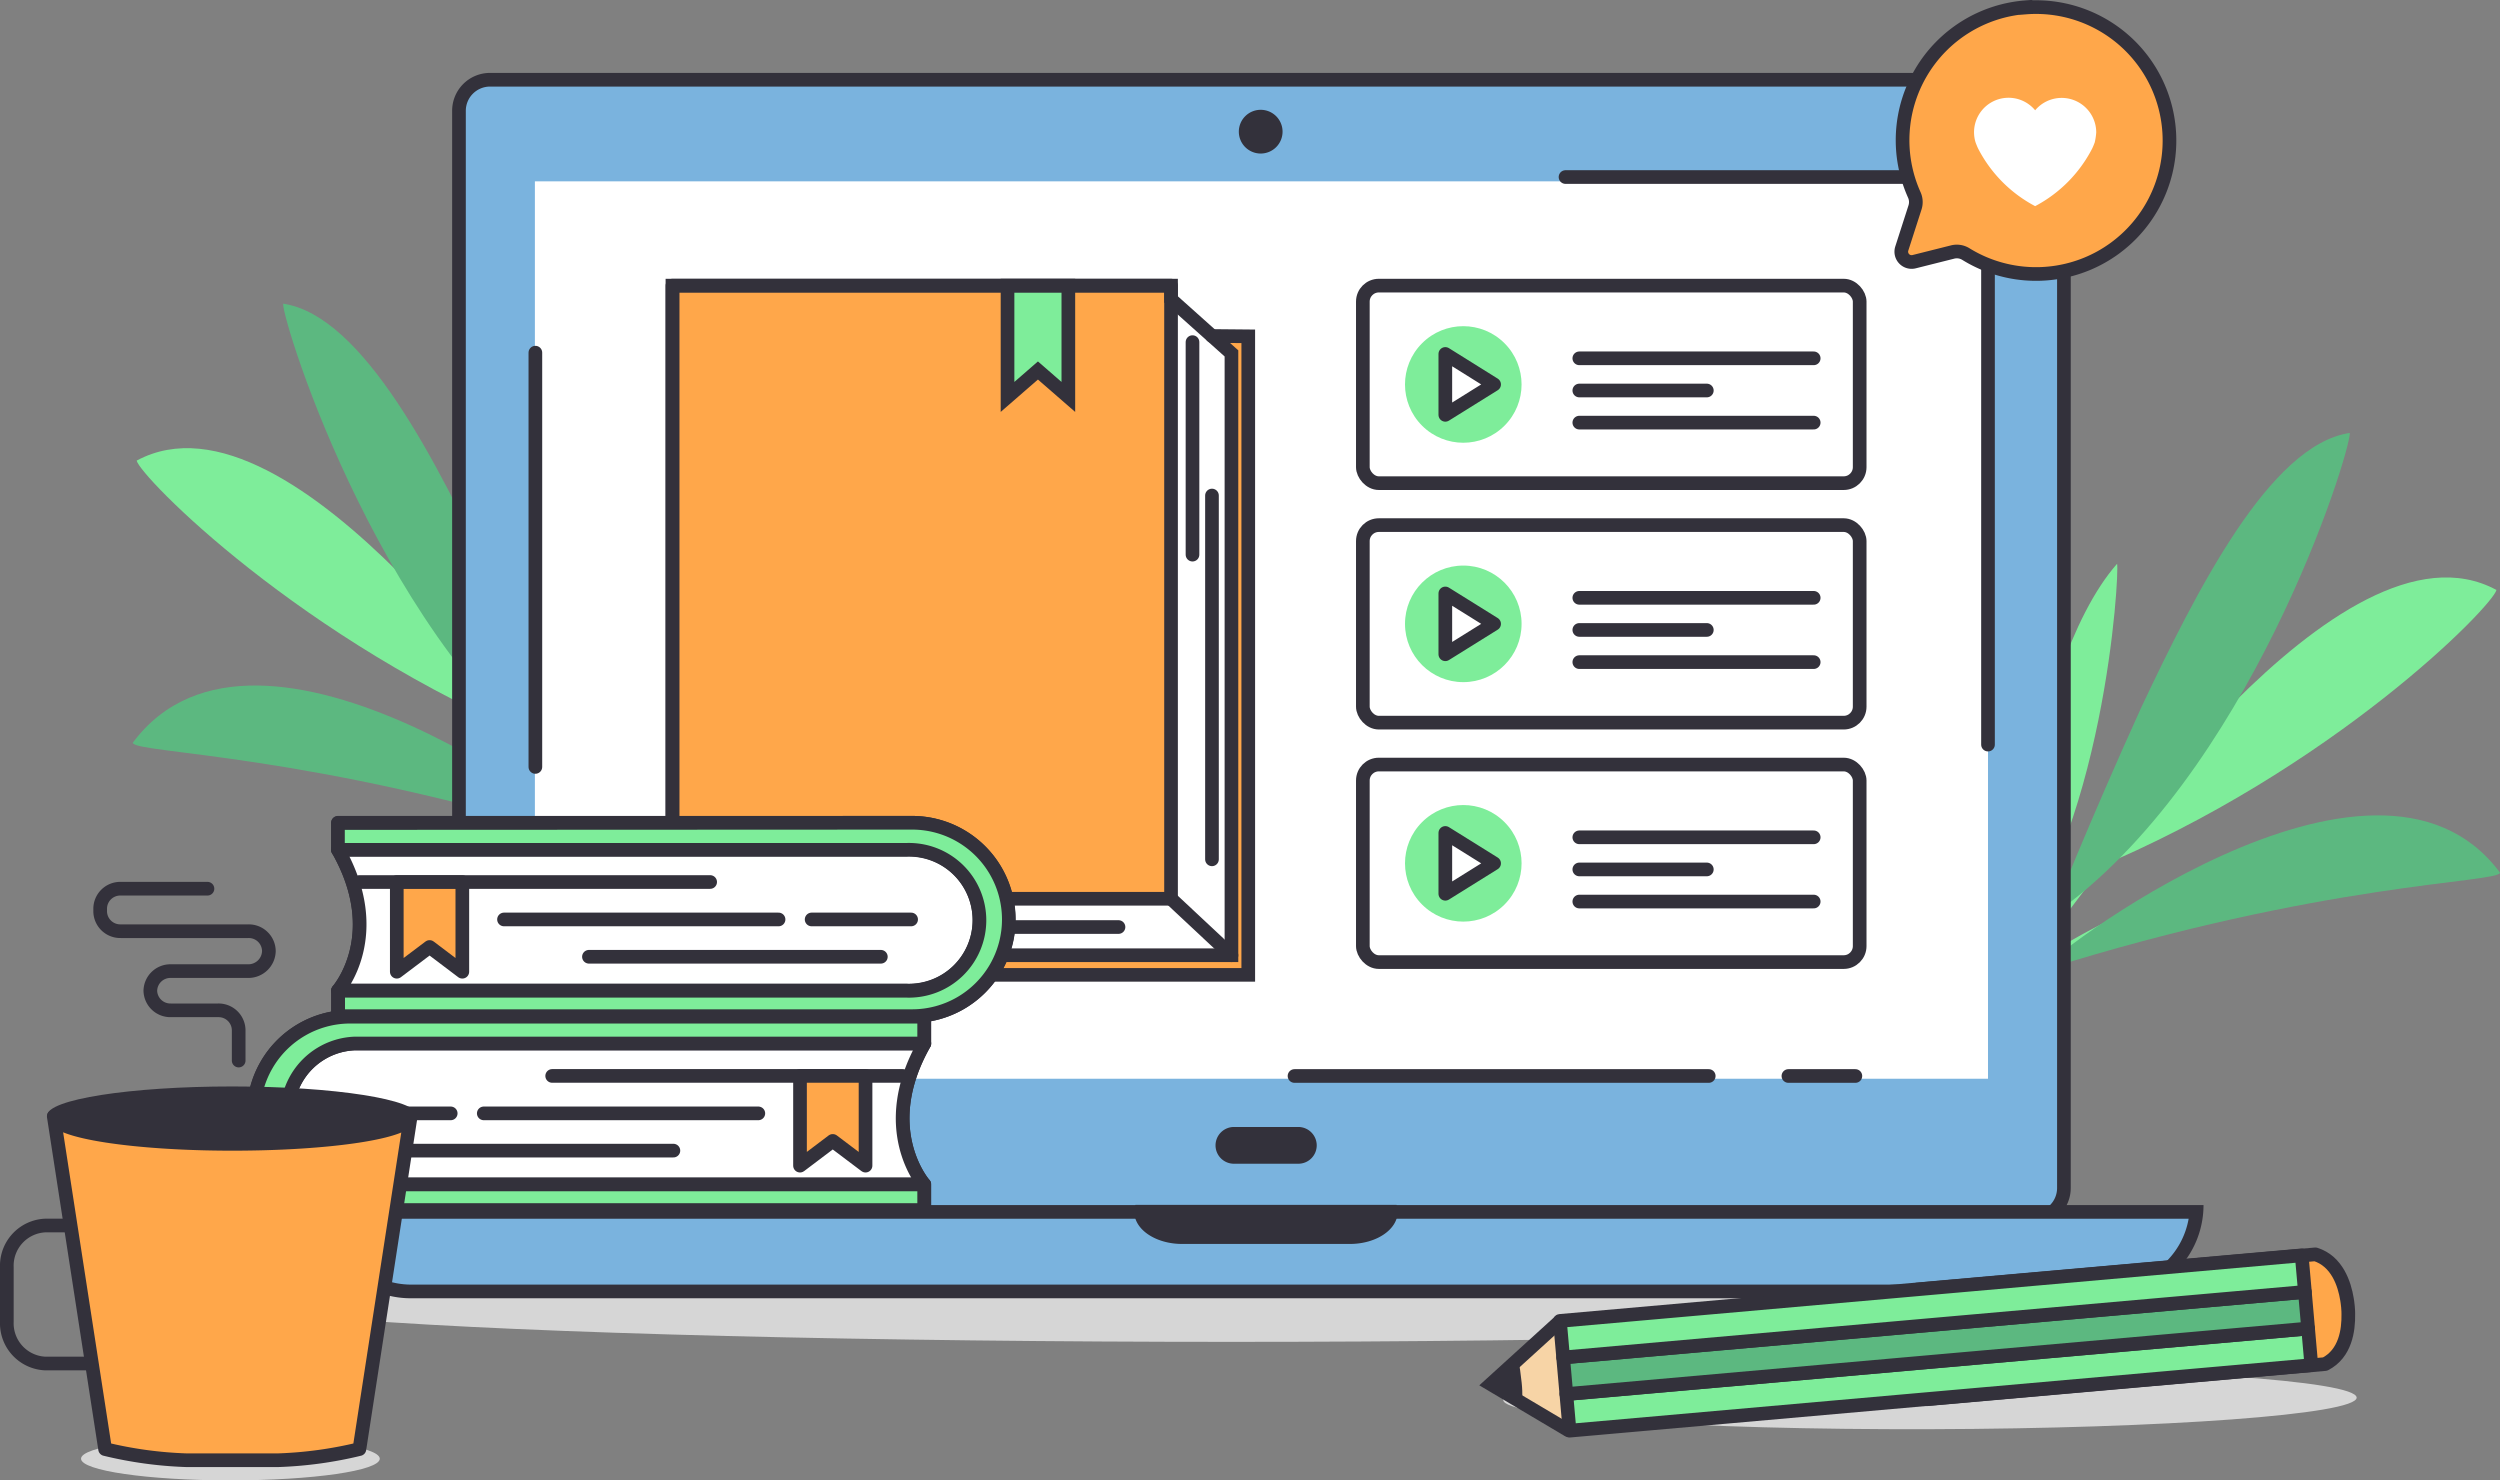 <svg xmlns="http://www.w3.org/2000/svg" viewBox="0 0 365.87 216.65"><rect x="0" y="0" width="365.87" height="216.65" fill="#808080" stroke="none"/><defs><style>.cls-1{fill:#d6d6d6;}.cls-10,.cls-15,.cls-2{fill:#7eed9a;}.cls-11,.cls-3{fill:#5cb880;}.cls-4{fill:#7ab3de;}.cls-5{fill:#33313b;}.cls-13,.cls-6{fill:#fff;}.cls-12,.cls-7{fill:none;}.cls-10,.cls-11,.cls-12,.cls-13,.cls-15,.cls-16,.cls-7,.cls-9{stroke:#33313b;stroke-linecap:round;stroke-width:2px;}.cls-15,.cls-16,.cls-7{stroke-miterlimit:10;}.cls-8{fill:#f7d4a6;}.cls-14,.cls-16,.cls-9{fill:#ffa74a;}.cls-10,.cls-11,.cls-12,.cls-13,.cls-9{stroke-linejoin:round;}</style></defs><title>资源 1</title><g id="图层_2" data-name="图层 2"><g id="OBJECTS"><ellipse class="cls-1" cx="180.22" cy="189.96" rx="147.83" ry="6.42"/><path class="cls-2" d="M292.23,140.78c.24,2.66,4.06-42.9,17.6-58.27C310.2,83.89,308,122.85,292.23,140.78Z"/><path class="cls-2" d="M285.62,160.05c7.67-11,10.82-30.71,10.77-31.46l-1.48.1.74-.05h-.75c-.08,1.43-3.27,20.17-10.49,30.57Z"/><path class="cls-2" d="M279.09,158.81c12.69-17.82,34.79-27.09,36.3-26.45h0l.48.87-.88-.16,0,.7c-1.86.07-22.72,9.06-34.71,25.9ZM314.41,133a.68.68,0,0,0,.16.58l.39-.48Z"/><path class="cls-2" d="M281.83,160.21c9.42-11.88,18.93-24.18,28.25-36.56l-1.18-.89c-9.32,12.37-18.82,24.66-28.23,36.53Z"/><path class="cls-2" d="M306.09,127.34c-.48,1.72,36.31-53.45,59.26-41C364.87,88.63,341.51,112.66,306.09,127.34Z"/><path class="cls-3" d="M300.32,134s5.12-13,13.07-30.51c8-16.89,18.77-38.41,30.5-40.13C344,66.22,329.24,113.84,300.32,134Z"/><path class="cls-3" d="M298.92,142c-.5-1.09,48.56-39.08,66.95-14.29C365.68,129.23,340,129.05,298.92,142Z"/><path class="cls-2" d="M93.12,121.84c-.24,2.66-4.06-42.9-17.6-58.28C75.15,65,77.33,103.9,93.12,121.84Z"/><path class="cls-2" d="M99.72,141.1c-7.67-11-10.81-30.71-10.76-31.45l1.48.1-.74,0h.74c.09,1.42,3.28,20.17,10.5,30.57Z"/><path class="cls-2" d="M105.05,140.73c-12-16.84-32.85-25.83-34.71-25.9l0-.7-.88.16.47-.87h0c1.52-.64,23.62,8.63,36.31,26.45ZM70.39,114.12l.39.48a.69.69,0,0,0,.16-.58Z"/><path class="cls-2" d="M103.51,141.27c-9.41-11.88-18.92-24.18-28.25-36.56l1.19-.9c9.32,12.37,18.82,24.67,28.23,36.54Z"/><path class="cls-2" d="M79.25,108.4C79.74,110.11,43,55,20,67.41,20.48,69.68,43.84,93.71,79.25,108.4Z"/><path class="cls-3" d="M85,115.09s-5.11-13-13.06-30.52c-8-16.89-18.77-38.4-30.51-40.13C41.37,47.27,56.11,94.89,85,115.09Z"/><path class="cls-3" d="M86.43,123c.5-1.09-48.56-39.08-67-14.3C19.67,110.29,45.31,110.11,86.43,123Z"/><rect class="cls-4" x="67.17" y="11.67" width="234.88" height="166.73" rx="4.54" ry="4.54"/><path class="cls-5" d="M297.52,12.67a3.54,3.54,0,0,1,3.53,3.54V173.87a3.53,3.53,0,0,1-3.53,3.53H71.71a3.54,3.54,0,0,1-3.54-3.53V16.21a3.55,3.55,0,0,1,3.54-3.54H297.52m0-2H71.71a5.54,5.54,0,0,0-5.54,5.54V173.87a5.54,5.54,0,0,0,5.54,5.53H297.52a5.54,5.54,0,0,0,5.53-5.53V16.21a5.54,5.54,0,0,0-5.53-5.54Z"/><rect class="cls-6" x="78.28" y="26.54" width="212.66" height="131.33"/><path class="cls-5" d="M190,170.31h-9.42a2.69,2.69,0,0,1-2.69-2.69h0a2.7,2.7,0,0,1,2.69-2.69H190a2.7,2.7,0,0,1,2.7,2.69h0A2.69,2.69,0,0,1,190,170.31Z"/><path class="cls-4" d="M60.17,189a12.66,12.66,0,0,1-12.61-11.64H321.44A12.65,12.65,0,0,1,308.84,189Z"/><path class="cls-5" d="M320.31,178.32A11.66,11.66,0,0,1,308.84,188H60.17a11.68,11.68,0,0,1-11.48-9.64H320.31m2.17-2h-276A13.64,13.64,0,0,0,60.17,190H308.84a13.64,13.64,0,0,0,13.64-13.64Z"/><path class="cls-5" d="M166,177.33c0,2.61,3.14,4.72,7,4.72h24.55c3.87,0,7-2.11,7-4.72a3.45,3.45,0,0,0-.17-1H166.17A3.15,3.15,0,0,0,166,177.33Z"/><line class="cls-7" x1="78.35" y1="123.9" x2="78.35" y2="133.69"/><line class="cls-7" x1="78.35" y1="51.61" x2="78.35" y2="112.24"/><line class="cls-7" x1="261.73" y1="157.47" x2="271.53" y2="157.47"/><line class="cls-7" x1="189.45" y1="157.47" x2="250.07" y2="157.47"/><polyline class="cls-7" points="229.11 25.91 290.94 25.91 290.94 108.97"/><path class="cls-1" d="M344.89,204.54c0,2.45-27.95,4.52-62.46,4.62S220,207.35,220,204.89s28-4.52,62.46-4.62S344.88,202.08,344.89,204.54Z"/><path class="cls-8" d="M229.45,209.31h0l-11.28-6.69,10-9.13h.14l8.32,3.53.62,7.07-7.73,5.2Z"/><path class="cls-5" d="M228.4,194.62l7.27,3.09.52,5.88-6.77,4.56-9.62-5.71,8.6-7.82m-.18-2.15a1.12,1.12,0,0,0-.73.27l-11,10,12.44,7.38a1.12,1.12,0,0,0,.56.15,1.06,1.06,0,0,0,.62-.19l8.22-5.53-.73-8.25-8.87-3.77a1.1,1.1,0,0,0-.47-.1Z"/><path class="cls-9" d="M285.2,195.31c0,.17.09.56.13,1.08s.06.91.06,1.09c0,2.3-.45,5.75-3.4,7.3l58.28-5.15c3-1.54,3.44-5,3.4-7.3,0-.17,0-.56-.05-1.08s-.11-.91-.14-1.08c-.37-2.28-1.45-5.59-4.63-6.6l-58.28,5.15C283.74,189.72,284.83,193,285.2,195.31Z"/><path class="cls-5" d="M222.79,204.21c0-.29,0-1-.1-1.88s-.18-1.58-.23-1.87c-.1-.62-.24-1.28-.41-2l-4.67,4.32,5.35,3.42C222.78,205.54,222.8,204.85,222.79,204.21Z"/><rect class="cls-10" x="229.24" y="199.24" width="108.98" height="5.37" transform="translate(-16.66 25.74) rotate(-5.05)"/><rect class="cls-11" x="228.77" y="193.89" width="108.98" height="5.37" transform="translate(-16.19 25.67) rotate(-5.05)"/><rect class="cls-10" x="228.3" y="188.53" width="108.98" height="5.37" transform="translate(-15.72 25.61) rotate(-5.05)"/><rect class="cls-12" x="199.45" y="41.8" width="72.71" height="28.91" rx="2.34" ry="2.34"/><circle class="cls-2" cx="214.15" cy="56.26" r="8.53" transform="translate(22.94 167.91) rotate(-45)"/><polygon class="cls-13" points="211.52 51.8 211.52 60.71 218.66 56.26 211.52 51.8"/><line class="cls-12" x1="231.13" y1="52.44" x2="265.43" y2="52.44"/><line class="cls-12" x1="231.13" y1="61.85" x2="265.43" y2="61.85"/><line class="cls-12" x1="231.13" y1="57.15" x2="249.79" y2="57.15"/><rect class="cls-12" x="199.45" y="76.85" width="72.71" height="28.91" rx="2.34" ry="2.34"/><circle class="cls-2" cx="214.15" cy="91.3" r="8.53"/><polygon class="cls-13" points="211.52 86.85 211.52 95.75 218.66 91.3 211.52 86.85"/><line class="cls-12" x1="231.13" y1="87.49" x2="265.43" y2="87.49"/><line class="cls-12" x1="231.13" y1="96.9" x2="265.43" y2="96.9"/><line class="cls-12" x1="231.13" y1="92.19" x2="249.79" y2="92.19"/><rect class="cls-12" x="199.45" y="111.89" width="72.71" height="28.91" rx="2.34" ry="2.34"/><circle class="cls-2" cx="214.15" cy="126.35" r="8.53" transform="translate(-26.62 188.43) rotate(-45)"/><polygon class="cls-13" points="211.52 121.9 211.52 130.8 218.66 126.35 211.52 121.9"/><line class="cls-12" x1="231.13" y1="122.54" x2="265.43" y2="122.54"/><line class="cls-12" x1="231.13" y1="131.94" x2="265.43" y2="131.94"/><line class="cls-12" x1="231.13" y1="127.24" x2="249.79" y2="127.24"/><polygon class="cls-14" points="177.37 49.17 171.38 43.81 171.38 41.8 98.41 41.8 98.41 131.53 109.25 142.67 182.68 142.67 182.68 49.22 177.37 49.17"/><polygon class="cls-6" points="171.38 43.81 171.38 131.53 98.41 131.53 106.59 139.8 180.22 139.8 180.22 51.72 171.38 43.81"/><polygon class="cls-12" points="171.38 41.8 98.41 41.8 98.41 130.02 98.41 131.53 171.38 131.53 171.38 41.8"/><polygon class="cls-15" points="156.35 58.09 151.9 54.22 147.45 58.09 147.45 41.8 156.35 41.8 156.35 58.09"/><polyline class="cls-7" points="106.59 139.8 180.22 139.8 180.22 51.72 171.38 43.81 171.38 41.8 98.41 41.8 98.41 131.53"/><line class="cls-7" x1="171.38" y1="131.53" x2="180.22" y2="139.8"/><line class="cls-7" x1="177.37" y1="125.76" x2="177.37" y2="72.52"/><line class="cls-7" x1="174.52" y1="81.17" x2="174.52" y2="50.07"/><line class="cls-7" x1="127.91" y1="135.67" x2="163.69" y2="135.67"/><polyline class="cls-7" points="177.37 49.17 182.68 49.22 182.68 142.67 109.25 142.67 98.41 131.53"/><path class="cls-12" d="M135.28,148.79h-84a14.15,14.15,0,1,0,0,28.3h84v-3.75s-7.14-8.07,0-20.63Z"/><path class="cls-13" d="M135.28,152.71H52a10.32,10.32,0,0,0,0,20.63h83.25S128.14,165.27,135.28,152.71Z"/><line class="cls-12" x1="132.13" y1="157.46" x2="80.81" y2="157.46"/><line class="cls-12" x1="65.96" y1="162.94" x2="51.4" y2="162.94"/><line class="cls-12" x1="110.98" y1="162.94" x2="70.8" y2="162.94"/><line class="cls-12" x1="98.55" y1="168.39" x2="55.82" y2="168.39"/><polygon class="cls-9" points="126.67 170.59 121.87 166.97 117.08 170.59 117.08 157.46 126.67 157.46 126.67 170.59"/><path class="cls-10" d="M51.25,148.79a14.15,14.15,0,1,0,0,28.3h84v-3.75H52a10.32,10.32,0,0,1,0-20.63h83.25v-3.92Z"/><path class="cls-12" d="M49.46,120.41h84a14.15,14.15,0,0,1,0,28.3h-84V145s7.14-8.07,0-20.63Z"/><path class="cls-13" d="M49.46,124.33H132.7a10.32,10.32,0,1,1,0,20.63H49.46S56.6,136.89,49.46,124.33Z"/><line class="cls-12" x1="52.61" y1="129.08" x2="103.93" y2="129.08"/><line class="cls-12" x1="118.78" y1="134.56" x2="133.34" y2="134.56"/><line class="cls-12" x1="73.76" y1="134.56" x2="113.94" y2="134.56"/><line class="cls-12" x1="86.19" y1="140.02" x2="128.91" y2="140.02"/><polygon class="cls-9" points="58.07 142.21 62.87 138.59 67.66 142.21 67.66 129.09 58.07 129.09 58.07 142.21"/><path class="cls-10" d="M133.49,120.41a14.15,14.15,0,0,1,0,28.3h-84V145H132.7a10.32,10.32,0,1,0,0-20.63H49.46v-3.92Z"/><path class="cls-5" d="M187.7,19.26a3.2,3.2,0,1,1-3.2-3.19A3.2,3.2,0,0,1,187.7,19.26Z"/><ellipse class="cls-1" cx="33.72" cy="213.48" rx="21.86" ry="3.17"/><path class="cls-7" d="M13.42,199.55H6.66A5.89,5.89,0,0,1,1,193.45v-8a5.89,5.89,0,0,1,5.66-6.1h4"/><path class="cls-5" d="M61.07,163.24c0,2.33-12.12,4.21-27.08,4.21S6.9,165.57,6.9,163.24,19,159,34,159,61.07,160.91,61.07,163.24Z"/><path class="cls-9" d="M27.24,213.7h13.5a58.45,58.45,0,0,0,11.86-1.63l7.5-48.67H60c0,2.24-11.66,4-26,4s-26-1.81-26-4H7.87l7.51,48.67A58.34,58.34,0,0,0,27.24,213.7Z"/><path class="cls-7" d="M34.93,155.21v-4.47a2.94,2.94,0,0,0-3-2.88H25A2.94,2.94,0,0,1,22,145h0a2.94,2.94,0,0,1,3-2.88H36.35a3,3,0,0,0,3-2.89v-.06a2.94,2.94,0,0,0-3-2.89H17.66a2.94,2.94,0,0,1-3-2.89v-.44a2.94,2.94,0,0,1,3-2.89h12.7"/><path class="cls-16" d="M296.44,1.06a19.52,19.52,0,0,0-16.27,27.5,2.54,2.54,0,0,1,.08,1.82l-1.93,6a1.51,1.51,0,0,0,1.8,1.92l5.61-1.41a2.51,2.51,0,0,1,1.95.28,19.53,19.53,0,1,0,8.76-36.07Z"/><path class="cls-6" d="M306.56,20.84a9.14,9.14,0,0,0,.22-1.47,5.06,5.06,0,0,0-8.94-3.23,5.05,5.05,0,0,0-8.72,4.7s.24.65.4.95a19.74,19.74,0,0,0,8.32,8.38,19.74,19.74,0,0,0,8.32-8.38C306.32,21.49,306.56,20.84,306.56,20.84Z"/></g></g></svg>